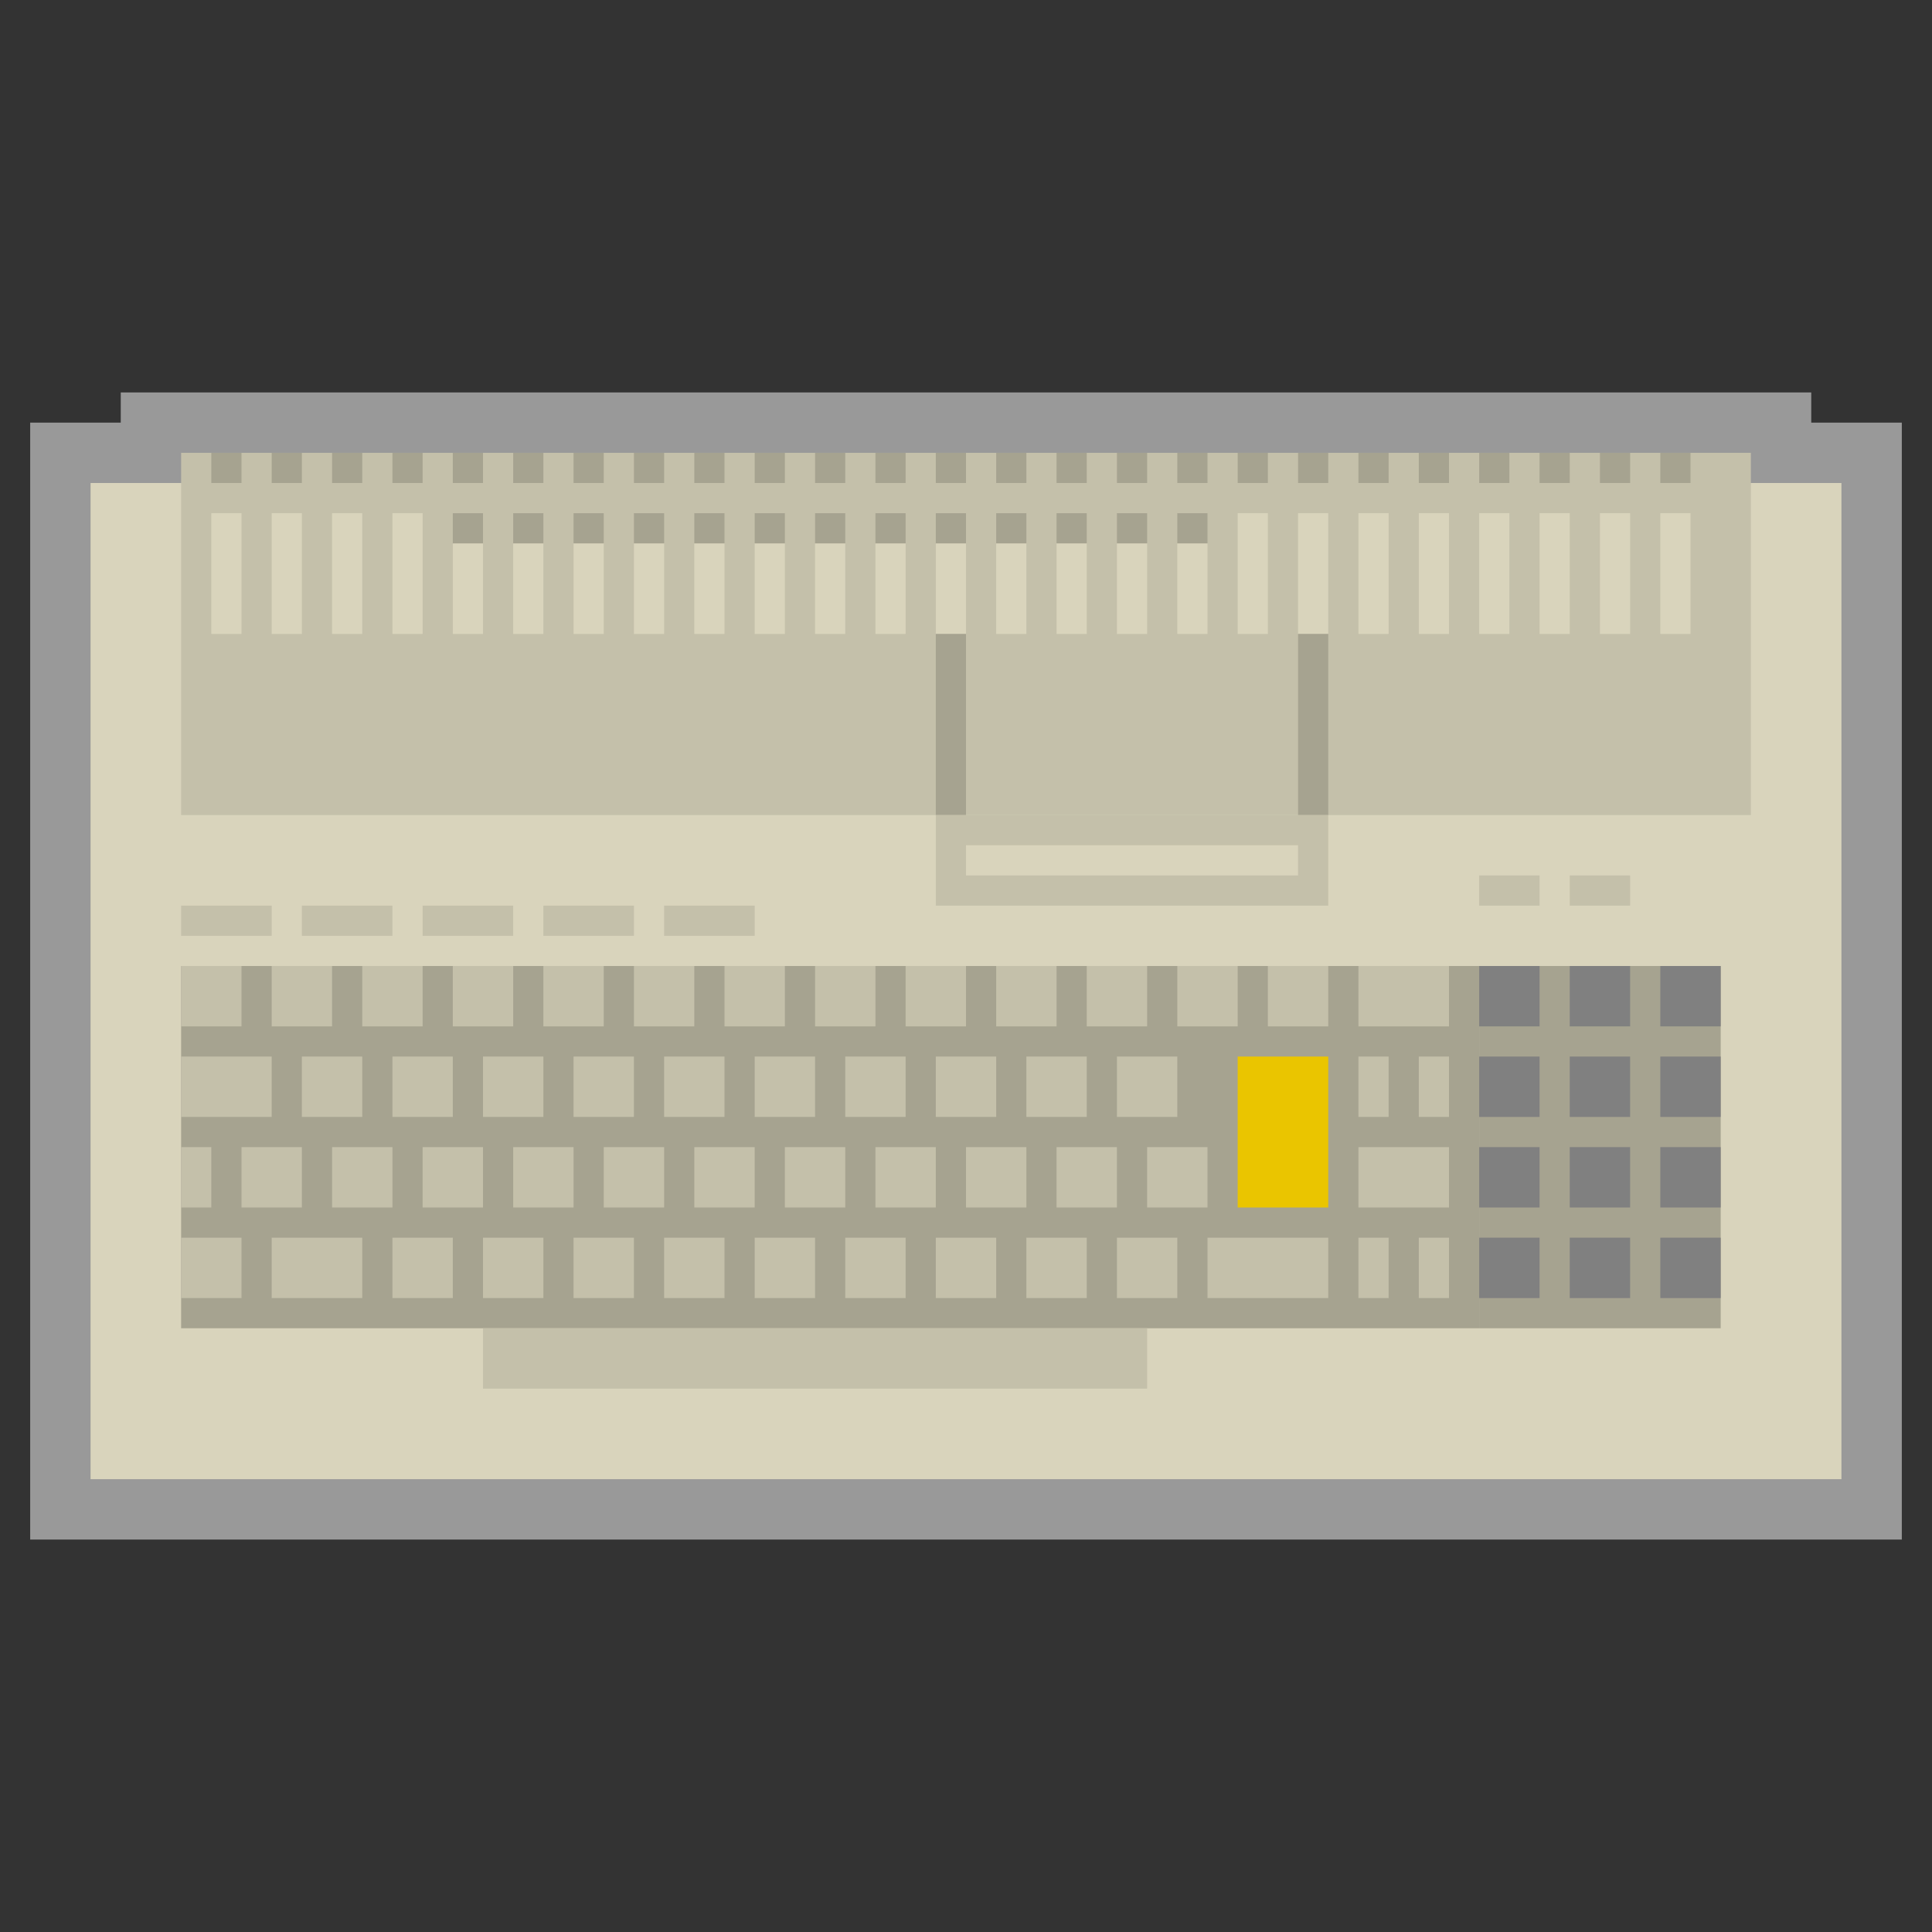 <?xml version="1.0" encoding="iso-8859-1"?>
<!-- Generator: Adobe Illustrator 27.8.1, SVG Export Plug-In . SVG Version: 6.00 Build 0)  -->
<svg version="1.1" id="Layer_1" xmlns="http://www.w3.org/2000/svg" xmlns:xlink="http://www.w3.org/1999/xlink" x="0px" y="0px"
	 viewBox="0 0 256 256" style="enable-background:new 0 0 256 256;" xml:space="preserve">
<rect x="0" y="0" width="256" height="256" fill="#333333" stroke="none"/>
<polygon style="opacity:0.5;fill:#FFFFFF;" points="244,56 240,56 240,52 232,52 224,52 220,52 216,52 212,52 208,52 204,52 200,52 
	196,52 192,52 188,52 184,52 180,52 176,52 172,52 168,52 164,52 160,52 156,52 152,52 148,52 144,52 140,52 136,52 132,52 128,52 
	124,52 120,52 116,52 112,52 108,52 104,52 100,52 96,52 92,52 88,52 84,52 80,52 76,52 72,52 68,52 64,52 60,52 56,52 52,52 48,52 
	44,52 40,52 36,52 32,52 28,52 24,52 16,52 16,56 12,56 4,56 4,64 4,196 4,204 12,204 244,204 252,204 252,196 252,64 252,56 "/>
<rect x="12" y="64" style="fill:#D9D4BC;" width="232" height="132"/>
<rect x="196" y="116" style="fill:#C4C0AA;" width="8" height="4"/>
<rect x="208" y="116" style="fill:#C4C0AA;" width="8" height="4"/>
<g>
	<rect x="196" y="128" style="fill:#A6A390;" width="32" height="48"/>
	<rect x="24" y="128" style="fill:#A6A390;" width="172" height="48"/>
	<rect x="24" y="128" style="fill:#C4C0AA;" width="8" height="8"/>
	<rect x="24" y="140" style="fill:#C4C0AA;" width="12" height="8"/>
	<rect x="36" y="128" style="fill:#C4C0AA;" width="8" height="8"/>
	<rect x="40" y="140" style="fill:#C4C0AA;" width="8" height="8"/>
	<rect x="52" y="140" style="fill:#C4C0AA;" width="8" height="8"/>
	<rect x="64" y="140" style="fill:#C4C0AA;" width="8" height="8"/>
	<rect x="76" y="140" style="fill:#C4C0AA;" width="8" height="8"/>
	<rect x="88" y="140" style="fill:#C4C0AA;" width="8" height="8"/>
	<rect x="100" y="140" style="fill:#C4C0AA;" width="8" height="8"/>
	<rect x="112" y="140" style="fill:#C4C0AA;" width="8" height="8"/>
	<rect x="124" y="140" style="fill:#C4C0AA;" width="8" height="8"/>
	<rect x="136" y="140" style="fill:#C4C0AA;" width="8" height="8"/>
	<rect x="148" y="140" style="fill:#C4C0AA;" width="8" height="8"/>
	<rect x="44" y="152" style="fill:#C4C0AA;" width="8" height="8"/>
	<rect x="32" y="152" style="fill:#C4C0AA;" width="8" height="8"/>
	<rect x="56" y="152" style="fill:#C4C0AA;" width="8" height="8"/>
	<rect x="68" y="152" style="fill:#C4C0AA;" width="8" height="8"/>
	<rect x="80" y="152" style="fill:#C4C0AA;" width="8" height="8"/>
	<rect x="92" y="152" style="fill:#C4C0AA;" width="8" height="8"/>
	<rect x="104" y="152" style="fill:#C4C0AA;" width="8" height="8"/>
	<rect x="116" y="152" style="fill:#C4C0AA;" width="8" height="8"/>
	<rect x="128" y="152" style="fill:#C4C0AA;" width="8" height="8"/>
	<rect x="140" y="152" style="fill:#C4C0AA;" width="8" height="8"/>
	<rect x="152" y="152" style="fill:#C4C0AA;" width="8" height="8"/>
	<rect x="52" y="164" style="fill:#C4C0AA;" width="8" height="8"/>
	<rect x="36" y="164" style="fill:#C4C0AA;" width="12" height="8"/>
	<rect x="24" y="164" style="fill:#C4C0AA;" width="8" height="8"/>
	<rect x="64" y="164" style="fill:#C4C0AA;" width="8" height="8"/>
	<rect x="76" y="164" style="fill:#C4C0AA;" width="8" height="8"/>
	<rect x="88" y="164" style="fill:#C4C0AA;" width="8" height="8"/>
	<rect x="100" y="164" style="fill:#C4C0AA;" width="8" height="8"/>
	<rect x="112" y="164" style="fill:#C4C0AA;" width="8" height="8"/>
	<rect x="124" y="164" style="fill:#C4C0AA;" width="8" height="8"/>
	<rect x="136" y="164" style="fill:#C4C0AA;" width="8" height="8"/>
	<rect x="148" y="164" style="fill:#C4C0AA;" width="8" height="8"/>
	<rect x="180" y="164" style="fill:#C4C0AA;" width="4" height="8"/>
	<rect x="188" y="164" style="fill:#C4C0AA;" width="4" height="8"/>
	<rect x="160" y="164" style="fill:#C4C0AA;" width="16" height="8"/>
	<rect x="48" y="128" style="fill:#C4C0AA;" width="8" height="8"/>
	<rect x="60" y="128" style="fill:#C4C0AA;" width="8" height="8"/>
	<rect x="72" y="128" style="fill:#C4C0AA;" width="8" height="8"/>
	<rect x="84" y="128" style="fill:#C4C0AA;" width="8" height="8"/>
	<rect x="96" y="128" style="fill:#C4C0AA;" width="8" height="8"/>
	<rect x="108" y="128" style="fill:#C4C0AA;" width="8" height="8"/>
	<rect x="120" y="128" style="fill:#C4C0AA;" width="8" height="8"/>
	<rect x="132" y="128" style="fill:#C4C0AA;" width="8" height="8"/>
	<rect x="144" y="128" style="fill:#C4C0AA;" width="8" height="8"/>
	<rect x="156" y="128" style="fill:#C4C0AA;" width="8" height="8"/>
	<rect x="168" y="128" style="fill:#C4C0AA;" width="8" height="8"/>
	<rect x="196" y="128" style="fill:#808080;" width="8" height="8"/>
	<rect x="208" y="128" style="fill:#808080;" width="8" height="8"/>
	<rect x="220" y="128" style="fill:#808080;" width="8" height="8"/>
	<rect x="196" y="140" style="fill:#808080;" width="8" height="8"/>
	<rect x="208" y="140" style="fill:#808080;" width="8" height="8"/>
	<rect x="220" y="140" style="fill:#808080;" width="8" height="8"/>
	<rect x="196" y="152" style="fill:#808080;" width="8" height="8"/>
	<rect x="208" y="152" style="fill:#808080;" width="8" height="8"/>
	<rect x="220" y="152" style="fill:#808080;" width="8" height="8"/>
	<rect x="196" y="164" style="fill:#808080;" width="8" height="8"/>
	<rect x="208" y="164" style="fill:#808080;" width="8" height="8"/>
	<rect x="220" y="164" style="fill:#808080;" width="8" height="8"/>
	<rect x="164" y="140" style="fill:#EAC500;" width="12" height="20"/>
	<rect x="64" y="176" style="fill:#C4C0AA;" width="88" height="8"/>
	<rect x="24" y="120" style="fill:#C4C0AA;" width="12" height="4"/>
	<rect x="40" y="120" style="fill:#C4C0AA;" width="12" height="4"/>
	<rect x="56" y="120" style="fill:#C4C0AA;" width="12" height="4"/>
	<rect x="72" y="120" style="fill:#C4C0AA;" width="12" height="4"/>
	<rect x="88" y="120" style="fill:#C4C0AA;" width="12" height="4"/>
	<rect x="24" y="152" style="fill:#C4C0AA;" width="4" height="8"/>
	<rect x="180" y="152" style="fill:#C4C0AA;" width="12" height="8"/>
	<rect x="180" y="128" style="fill:#C4C0AA;" width="12" height="8"/>
	<rect x="180" y="140" style="fill:#C4C0AA;" width="4" height="8"/>
	<rect x="188" y="140" style="fill:#C4C0AA;" width="4" height="8"/>
</g>
<rect x="24" y="60" style="fill:#C4C0AA;" width="208" height="48"/>
<rect x="28" y="60" style="fill:#A6A390;" width="4" height="4"/>
<rect x="28" y="68" style="fill:#D9D4BC;" width="4" height="16"/>
<rect x="36" y="68" style="fill:#D9D4BC;" width="4" height="16"/>
<rect x="44" y="68" style="fill:#D9D4BC;" width="4" height="16"/>
<rect x="52" y="68" style="fill:#D9D4BC;" width="4" height="16"/>
<rect x="60" y="72" style="fill:#D9D4BC;" width="4" height="12"/>
<rect x="68" y="72" style="fill:#D9D4BC;" width="4" height="12"/>
<rect x="76" y="72" style="fill:#D9D4BC;" width="4" height="12"/>
<rect x="84" y="72" style="fill:#D9D4BC;" width="4" height="12"/>
<rect x="92" y="72" style="fill:#D9D4BC;" width="4" height="12"/>
<rect x="100" y="72" style="fill:#D9D4BC;" width="4" height="12"/>
<rect x="108" y="72" style="fill:#D9D4BC;" width="4" height="12"/>
<rect x="116" y="72" style="fill:#D9D4BC;" width="4" height="12"/>
<rect x="124" y="72" style="fill:#D9D4BC;" width="4" height="12"/>
<rect x="132" y="72" style="fill:#D9D4BC;" width="4" height="12"/>
<rect x="140" y="72" style="fill:#D9D4BC;" width="4" height="12"/>
<rect x="148" y="72" style="fill:#D9D4BC;" width="4" height="12"/>
<rect x="156" y="72" style="fill:#D9D4BC;" width="4" height="12"/>
<rect x="164" y="68" style="fill:#D9D4BC;" width="4" height="16"/>
<rect x="172" y="68" style="fill:#D9D4BC;" width="4" height="16"/>
<rect x="180" y="68" style="fill:#D9D4BC;" width="4" height="16"/>
<rect x="188" y="68" style="fill:#D9D4BC;" width="4" height="16"/>
<rect x="196" y="68" style="fill:#D9D4BC;" width="4" height="16"/>
<rect x="204" y="68" style="fill:#D9D4BC;" width="4" height="16"/>
<rect x="212" y="68" style="fill:#D9D4BC;" width="4" height="16"/>
<rect x="220" y="68" style="fill:#D9D4BC;" width="4" height="16"/>
<rect x="36" y="60" style="fill:#A6A390;" width="4" height="4"/>
<rect x="44" y="60" style="fill:#A6A390;" width="4" height="4"/>
<rect x="52" y="60" style="fill:#A6A390;" width="4" height="4"/>
<rect x="60" y="60" style="fill:#A6A390;" width="4" height="4"/>
<rect x="60" y="68" style="fill:#A6A390;" width="4" height="4"/>
<rect x="68" y="68" style="fill:#A6A390;" width="4" height="4"/>
<rect x="76" y="68" style="fill:#A6A390;" width="4" height="4"/>
<rect x="84" y="68" style="fill:#A6A390;" width="4" height="4"/>
<rect x="92" y="68" style="fill:#A6A390;" width="4" height="4"/>
<rect x="100" y="68" style="fill:#A6A390;" width="4" height="4"/>
<rect x="108" y="68" style="fill:#A6A390;" width="4" height="4"/>
<rect x="116" y="68" style="fill:#A6A390;" width="4" height="4"/>
<rect x="124" y="68" style="fill:#A6A390;" width="4" height="4"/>
<rect x="124" y="84" style="fill:#A6A390;" width="4" height="24"/>
<rect x="132" y="68" style="fill:#A6A390;" width="4" height="4"/>
<rect x="140" y="68" style="fill:#A6A390;" width="4" height="4"/>
<rect x="148" y="68" style="fill:#A6A390;" width="4" height="4"/>
<rect x="156" y="68" style="fill:#A6A390;" width="4" height="4"/>
<rect x="68" y="60" style="fill:#A6A390;" width="4" height="4"/>
<rect x="76" y="60" style="fill:#A6A390;" width="4" height="4"/>
<rect x="84" y="60" style="fill:#A6A390;" width="4" height="4"/>
<rect x="92" y="60" style="fill:#A6A390;" width="4" height="4"/>
<rect x="100" y="60" style="fill:#A6A390;" width="4" height="4"/>
<rect x="108" y="60" style="fill:#A6A390;" width="4" height="4"/>
<rect x="116" y="60" style="fill:#A6A390;" width="4" height="4"/>
<rect x="124" y="60" style="fill:#A6A390;" width="4" height="4"/>
<rect x="132" y="60" style="fill:#A6A390;" width="4" height="4"/>
<rect x="140" y="60" style="fill:#A6A390;" width="4" height="4"/>
<rect x="148" y="60" style="fill:#A6A390;" width="4" height="4"/>
<rect x="156" y="60" style="fill:#A6A390;" width="4" height="4"/>
<rect x="164" y="60" style="fill:#A6A390;" width="4" height="4"/>
<rect x="172" y="60" style="fill:#A6A390;" width="4" height="4"/>
<rect x="172" y="84" style="fill:#A6A390;" width="4" height="24"/>
<rect x="180" y="60" style="fill:#A6A390;" width="4" height="4"/>
<rect x="188" y="60" style="fill:#A6A390;" width="4" height="4"/>
<rect x="196" y="60" style="fill:#A6A390;" width="4" height="4"/>
<rect x="204" y="60" style="fill:#A6A390;" width="4" height="4"/>
<rect x="212" y="60" style="fill:#A6A390;" width="4" height="4"/>
<rect x="220" y="60" style="fill:#A6A390;" width="4" height="4"/>
<path style="fill:#C4C0AA;" d="M124,108v12h52v-12H124z M172,116h-44v-4h44V116z"/>
</svg>
